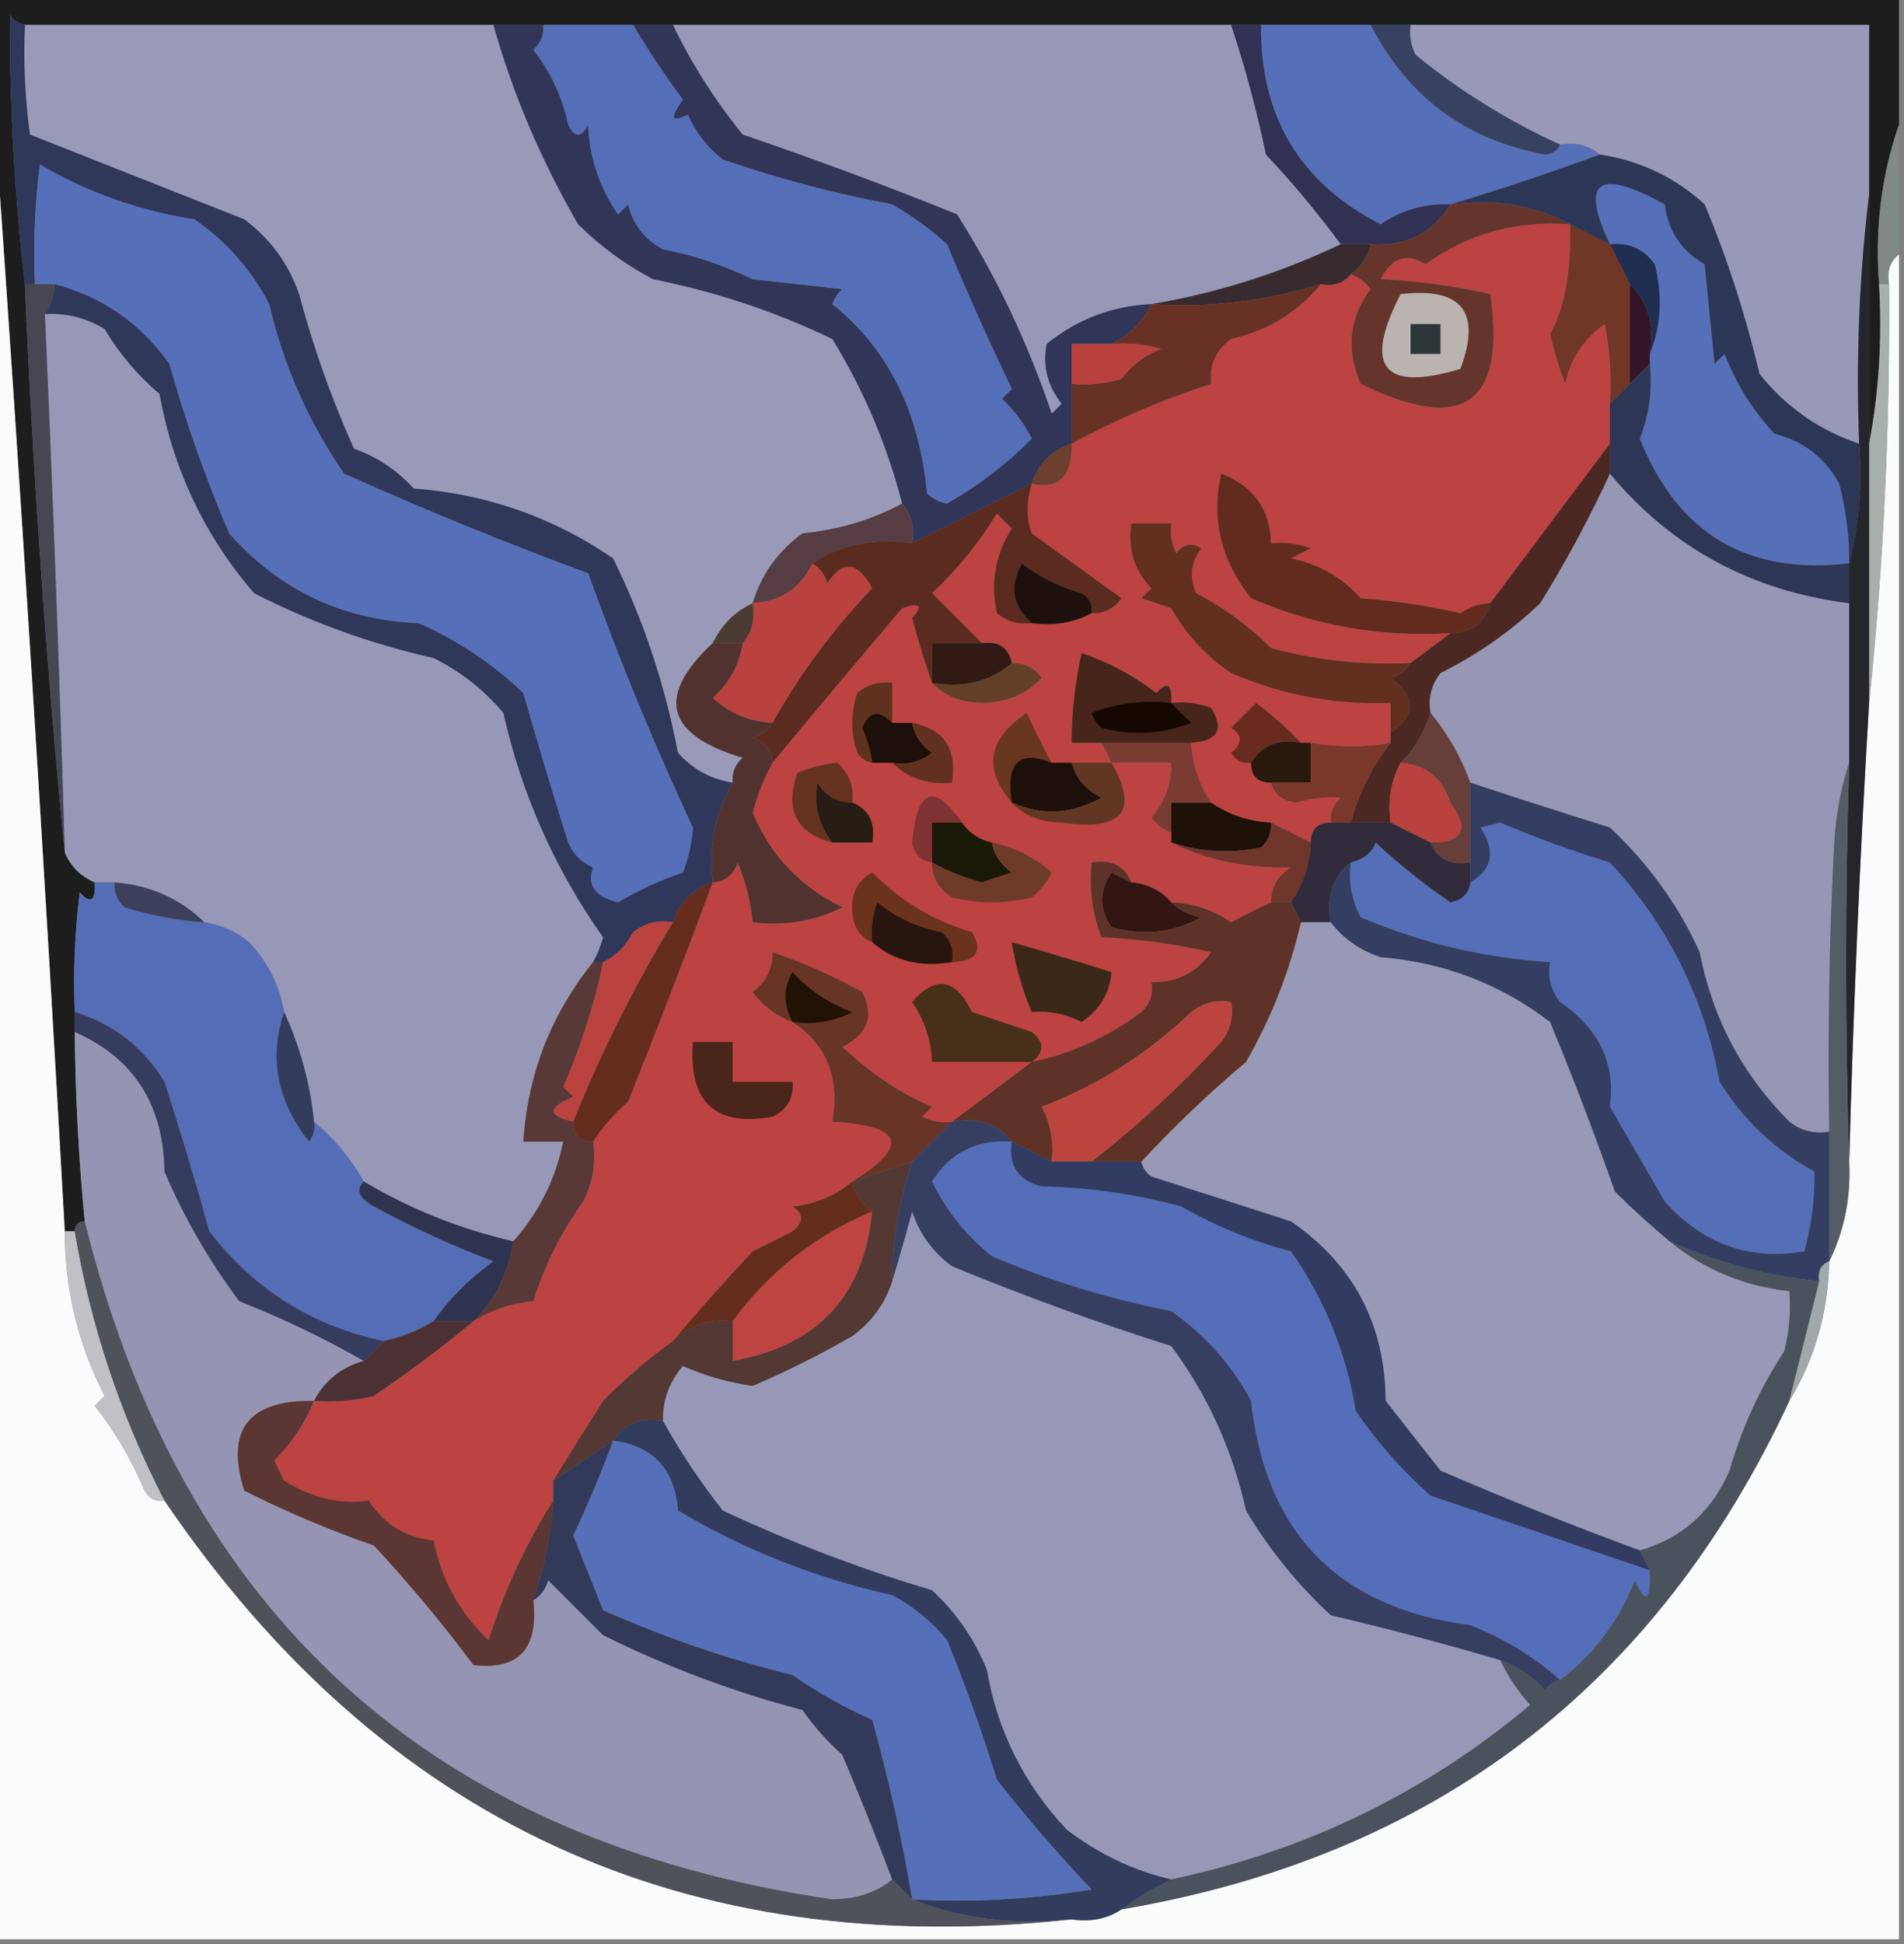 <?xml version="1.0" encoding="UTF-8"?>
<!DOCTYPE svg PUBLIC "-//W3C//DTD SVG 1.1//EN" "http://www.w3.org/Graphics/SVG/1.1/DTD/svg11.dtd">
<svg xmlns="http://www.w3.org/2000/svg" version="1.1" width="191px" height="195px" style="shape-rendering:geometricPrecision; text-rendering:geometricPrecision; image-rendering:optimizeQuality; fill-rule:evenodd; clip-rule:evenodd" xmlns:xlink="http://www.w3.org/1999/xlink">
<rect width="100%" height="100%" fill="#808080" stroke="none"/>
<g><path style="opacity:1" fill="#1d1d1d" d="M -0.5,-0.5 C 63.167,-0.5 126.833,-0.5 190.5,-0.5C 190.5,3.833 190.5,8.167 190.5,12.5C 188.74,17.553 188.073,22.886 188.5,28.5C 188.821,34.026 188.488,39.359 187.5,44.5C 187.5,36.167 187.5,27.833 187.5,19.5C 187.5,13.833 187.5,8.167 187.5,2.5C 172.167,2.5 156.833,2.5 141.5,2.5C 140.167,2.5 138.833,2.5 137.5,2.5C 133.833,2.5 130.167,2.5 126.5,2.5C 125.5,2.5 124.5,2.5 123.5,2.5C 104.833,2.5 86.167,2.5 67.5,2.5C 66.167,2.5 64.833,2.5 63.5,2.5C 60.5,2.5 57.5,2.5 54.5,2.5C 52.833,2.5 51.167,2.5 49.5,2.5C 33.833,2.5 18.167,2.5 2.5,2.5C 1.883,2.389 1.383,2.056 1,1.5C 0.96,10.524 1.46,19.524 2.5,28.5C 3.312,47.687 4.645,66.687 6.5,85.5C 7.1,86.9 8.1,87.9 9.5,88.5C 9.607,90.379 9.107,90.712 8,89.5C 7.501,93.486 7.334,97.486 7.5,101.5C 7.5,102.167 7.5,102.833 7.5,103.5C 7.557,109.851 7.89,116.185 8.5,122.5C 7.833,122.5 7.5,122.833 7.5,123.5C 7.167,123.5 6.833,123.5 6.5,123.5C 4.432,86.332 2.099,49.332 -0.5,12.5C -0.5,8.167 -0.5,3.833 -0.5,-0.5 Z"/></g>
<g><path style="opacity:1" fill="#9999b8" d="M 2.5,2.5 C 18.167,2.5 33.833,2.5 49.5,2.5C 51.46,9.433 54.293,16.099 58,22.5C 60.234,24.7 62.734,26.533 65.5,28C 71.806,29.254 77.806,31.254 83.5,34C 86.663,39.157 88.996,44.657 90.5,50.5C 87.597,52.104 84.263,53.104 80.5,53.5C 78.039,55.29 76.373,57.623 75.5,60.5C 73.736,61.326 72.402,62.659 71.5,64.5C 65.778,69.854 66.778,73.688 74.5,76C 73.748,76.671 73.414,77.504 73.5,78.5C 71.339,78.174 69.506,77.174 68,75.5C 66.706,68.674 64.539,62.174 61.5,56C 55.48,51.882 48.813,49.548 41.5,49C 39.844,47.171 37.844,45.837 35.5,45C 33.258,40.009 31.425,34.842 30,29.5C 28.939,26.438 27.106,23.938 24.5,22C 17.305,19.159 10.139,16.326 3,13.5C 2.501,9.848 2.335,6.182 2.5,2.5 Z"/></g>
<g><path style="opacity:1" fill="#9797b7" d="M 67.5,2.5 C 86.167,2.5 104.833,2.5 123.5,2.5C 124.898,6.713 126.065,11.046 127,15.5C 129.682,18.348 132.182,21.348 134.5,24.5C 128.365,27.41 122.031,29.41 115.5,30.5C 111.535,30.696 108.035,32.029 105,34.5C 104.571,36.669 105.071,38.669 106.5,40.5C 106.167,40.833 105.833,41.167 105.5,41.5C 103.109,34.388 99.942,27.721 96,21.5C 88.957,18.65 81.79,15.983 74.5,13.5C 71.719,10.066 69.386,6.399 67.5,2.5 Z"/></g>
<g><path style="opacity:1" fill="#566fb9" d="M 126.5,2.5 C 130.167,2.5 133.833,2.5 137.5,2.5C 141.212,9.715 147.045,14.048 155,15.5C 155.765,15.43 156.265,15.097 156.5,14.5C 158.099,14.232 159.432,14.566 160.5,15.5C 155.484,17.332 150.484,18.999 145.5,20.5C 142.951,20.387 140.618,21.054 138.5,22.5C 130.405,18.354 126.405,11.688 126.5,2.5 Z"/></g>
<g><path style="opacity:1" fill="#9899b9" d="M 141.5,2.5 C 156.833,2.5 172.167,2.5 187.5,2.5C 187.5,8.167 187.5,13.833 187.5,19.5C 186.507,27.65 186.174,35.983 186.5,44.5C 182.488,43.159 179.155,40.825 176.5,37.5C 175.121,31.639 173.288,25.972 171,20.5C 168.023,17.783 164.523,16.116 160.5,15.5C 159.432,14.566 158.099,14.232 156.5,14.5C 151.309,12.149 146.475,9.149 142,5.5C 141.517,4.552 141.351,3.552 141.5,2.5 Z"/></g>
<g><path style="opacity:1" fill="#374162" d="M 137.5,2.5 C 138.833,2.5 140.167,2.5 141.5,2.5C 141.351,3.552 141.517,4.552 142,5.5C 146.475,9.149 151.309,12.149 156.5,14.5C 156.265,15.097 155.765,15.43 155,15.5C 147.045,14.048 141.212,9.715 137.5,2.5 Z"/></g>
<g><path style="opacity:1" fill="#303153" d="M 123.5,2.5 C 124.5,2.5 125.5,2.5 126.5,2.5C 126.405,11.688 130.405,18.354 138.5,22.5C 140.618,21.054 142.951,20.387 145.5,20.5C 143.751,23.375 141.085,24.708 137.5,24.5C 136.5,24.5 135.5,24.5 134.5,24.5C 132.182,21.348 129.682,18.348 127,15.5C 126.065,11.046 124.898,6.713 123.5,2.5 Z"/></g>
<g><path style="opacity:1" fill="#566fb9" d="M 185.5,56.5 C 175.295,57.701 168.295,53.534 164.5,44C 165.435,41.619 165.768,39.119 165.5,36.5C 165.5,36.167 165.5,35.833 165.5,35.5C 166.638,32.697 166.805,29.697 166,26.5C 164.89,24.963 163.39,24.297 161.5,24.5C 158.472,18.126 160.306,16.792 167,20.5C 167.341,23.187 168.674,25.187 171,26.5C 171.333,29.833 171.667,33.167 172,36.5C 172.333,36.167 172.667,35.833 173,35.5C 174.166,38.503 175.833,41.17 178,43.5C 180.881,44.212 183.048,45.879 184.5,48.5C 185.204,51.301 185.538,53.968 185.5,56.5 Z"/></g>
<g><path style="opacity:1" fill="#bc4341" d="M 157.5,22.5 C 157.631,27.25 156.964,30.917 155.5,33.5C 155.899,35.197 156.399,36.863 157,38.5C 157.552,35.953 158.886,33.953 161,32.5C 161.497,35.146 161.664,37.813 161.5,40.5C 161.5,41.833 161.5,43.167 161.5,44.5C 157.5,49.833 153.5,55.167 149.5,60.5C 148.417,60.539 147.417,60.873 146.5,61.5C 143.223,60.746 139.89,60.246 136.5,60C 134.618,57.892 132.285,56.559 129.5,56C 130.167,55.667 130.833,55.333 131.5,55C 130.207,54.51 128.873,54.343 127.5,54.5C 127.423,51.082 125.757,48.749 122.5,47.5C 121.475,52.045 122.475,56.212 125.5,60C 131.873,62.759 138.54,63.925 145.5,63.5C 144.205,64.488 142.872,65.488 141.5,66.5C 136.752,66.725 132.085,66.225 127.5,65C 125.275,62.772 122.775,60.939 120,59.5C 119.28,57.888 119.446,56.388 120.5,55C 119.551,54.383 118.718,54.549 118,55.5C 117.517,54.552 117.351,53.552 117.5,52.5C 116.167,52.5 114.833,52.5 113.5,52.5C 113.104,55.044 113.771,57.211 115.5,59C 115.167,59.333 114.833,59.667 114.5,60C 115.5,60.333 116.5,60.667 117.5,61C 118.976,63.643 120.976,65.81 123.5,67.5C 128.598,69.713 133.931,70.713 139.5,70.5C 139.5,71.5 139.5,72.5 139.5,73.5C 139.5,73.833 139.5,74.167 139.5,74.5C 137.005,74.969 134.339,74.969 131.5,74.5C 131.167,74.5 130.833,74.5 130.5,74.5C 129.167,73.067 127.667,71.733 126,70.5C 125.167,71.333 124.333,72.167 123.5,73C 124.641,73.741 124.641,74.575 123.5,75.5C 123.957,76.297 124.624,76.631 125.5,76.5C 125.5,77.833 126.167,78.5 127.5,78.5C 127.791,79.649 128.624,80.316 130,80.5C 131.55,80.049 133.05,79.883 134.5,80C 133.748,80.671 133.414,81.504 133.5,82.5C 132.167,82.5 131.5,83.167 131.5,84.5C 130.167,83.833 128.833,83.167 127.5,82.5C 125.282,82.386 123.282,81.72 121.5,80.5C 120.28,78.718 119.614,76.718 119.5,74.5C 122.173,74.316 122.84,73.149 121.5,71C 120.207,70.51 118.873,70.343 117.5,70.5C 117.607,68.621 117.107,68.288 116,69.5C 113.656,67.715 111.156,66.382 108.5,65.5C 107.841,68.455 107.508,71.455 107.5,74.5C 108.5,74.5 109.5,74.5 110.5,74.5C 110.833,75.167 111.167,75.833 111.5,76.5C 113.5,76.5 115.5,76.5 117.5,76.5C 117.528,78.582 116.861,80.416 115.5,82C 116.044,82.717 116.711,83.217 117.5,83.5C 117.5,83.833 117.5,84.167 117.5,84.5C 121.044,86.268 125.044,87.102 129.5,87C 128.177,87.816 127.511,88.983 127.5,90.5C 126.2,91.108 124.867,91.775 123.5,92.5C 121.666,91.246 119.666,90.579 117.5,90.5C 116.486,89.326 115.153,88.66 113.5,88.5C 112.817,86.823 111.483,86.157 109.5,86.5C 109.232,89.119 109.565,91.619 110.5,94C 114.211,94.175 117.878,94.675 121.5,95.5C 120.012,97.577 118.012,98.577 115.5,98.5C 115.719,99.675 115.386,100.675 114.5,101.5C 111.141,104.016 107.475,105.682 103.5,106.5C 100.891,108.482 98.225,110.482 95.5,112.5C 94.448,112.649 93.448,112.483 92.5,112C 92.833,111.667 93.167,111.333 93.5,111C 90.489,109.773 87.489,107.773 84.5,105C 87.055,103.742 87.722,101.909 86.5,99.5C 83.555,97.857 80.555,96.524 77.5,95.5C 77.52,97.143 76.853,98.476 75.5,99.5C 76.588,100.934 77.922,101.934 79.5,102.5C 82.925,104.761 84.259,108.094 83.5,112.5C 90.627,112.901 91.294,114.901 85.5,118.5C 83.811,119.931 81.811,120.764 79.5,121C 80.641,121.741 80.641,122.575 79.5,123.5C 78.167,124.167 76.833,124.833 75.5,125.5C 72.674,128.527 70.007,131.527 67.5,134.5C 65.083,136.237 62.75,138.237 60.5,140.5C 58.789,143.196 57.122,145.862 55.5,148.5C 55.5,149.167 55.5,149.833 55.5,150.5C 52.806,154.758 50.639,159.424 49,164.5C 46.097,161.731 44.263,158.398 43.5,154.5C 40.713,154.22 38.547,152.887 37,150.5C 34.154,150.918 31.32,150.252 28.5,148.5C 28.167,147.833 27.833,147.167 27.5,146.5C 29.244,144.759 30.577,142.759 31.5,140.5C 33.527,140.662 35.527,140.495 37.5,140C 41.059,137.581 44.393,135.081 47.5,132.5C 49.315,131.37 51.315,130.704 53.5,130.5C 54.607,126.952 56.274,123.619 58.5,120.5C 59.466,118.604 59.799,116.604 59.5,114.5C 60.429,113.064 61.595,111.731 63,110.5C 65.951,103.137 68.784,95.803 71.5,88.5C 72.75,88.423 73.583,87.756 74,86.5C 74.813,88.436 75.313,90.436 75.5,92.5C 78.722,92.892 81.722,92.392 84.5,91C 80.285,88.953 77.285,85.786 75.5,81.5C 75.987,79.696 76.653,78.029 77.5,76.5C 81.764,71.344 86.097,66.178 90.5,61C 92.313,60.386 92.647,60.719 91.5,62C 92.117,64.277 92.784,66.444 93.5,68.5C 94.694,69.777 96.36,70.444 98.5,70.5C 100.941,70.464 102.941,69.631 104.5,68C 103.756,66.961 102.756,66.461 101.5,66.5C 101.179,64.952 100.179,64.285 98.5,64.5C 96.881,62.881 95.215,61.215 93.5,59.5C 96.03,57.12 98.197,54.454 100,51.5C 100.5,52 101,52.5 101.5,53C 99.84,55.633 99.34,58.467 100,61.5C 101.011,62.337 102.178,62.67 103.5,62.5C 105.735,62.795 107.735,62.461 109.5,61.5C 110.756,61.539 111.756,61.039 112.5,60C 109.5,57.833 106.5,55.667 103.5,53.5C 102.948,51.997 102.948,50.331 103.5,48.5C 106.217,49.129 107.55,47.796 107.5,44.5C 111.941,42.082 116.607,40.082 121.5,38.5C 121.297,36.61 121.963,35.11 123.5,34C 127.195,33.159 130.195,31.326 132.5,28.5C 133.791,28.737 134.791,28.404 135.5,27.5C 136.289,27.783 136.956,28.283 137.5,29C 135.327,31.892 134.994,35.059 136.5,38.5C 146.758,43.55 151.092,40.55 149.5,29.5C 145.878,28.675 142.211,28.175 138.5,28C 139.629,25.832 141.129,25.332 143,26.5C 147.271,23.436 152.104,22.102 157.5,22.5 Z"/></g>
<g><path style="opacity:1" fill="#fafbfb" d="M -0.5,12.5 C 2.099,49.332 4.432,86.332 6.5,123.5C 6.503,129.338 7.836,134.838 10.5,140C 10.167,140.333 9.833,140.667 9.5,141C 11.545,143.586 13.211,146.42 14.5,149.5C 14.957,150.298 15.624,150.631 16.5,150.5C 38.379,182.691 68.713,196.691 107.5,192.5C 109.415,192.784 111.081,192.451 112.5,191.5C 143.809,186.18 166.142,169.18 179.5,140.5C 182.056,136.288 183.39,131.622 183.5,126.5C 185.011,123.456 185.678,120.122 185.5,116.5C 185.915,101.138 186.581,85.805 187.5,70.5C 188.942,56.692 189.608,42.692 189.5,28.5C 189.263,27.209 189.596,26.209 190.5,25.5C 190.5,81.833 190.5,138.167 190.5,194.5C 126.833,194.5 63.167,194.5 -0.5,194.5C -0.5,133.833 -0.5,73.167 -0.5,12.5 Z"/></g>
<g><path style="opacity:1" fill="#808888" d="M 190.5,12.5 C 190.5,16.833 190.5,21.167 190.5,25.5C 189.596,26.209 189.263,27.209 189.5,28.5C 189.167,28.5 188.833,28.5 188.5,28.5C 188.073,22.886 188.74,17.553 190.5,12.5 Z"/></g>
<g><path style="opacity:1" fill="#382b30" d="M 134.5,24.5 C 135.5,24.5 136.5,24.5 137.5,24.5C 137.218,25.778 136.551,26.778 135.5,27.5C 134.791,28.404 133.791,28.737 132.5,28.5C 127.002,30.21 121.335,30.876 115.5,30.5C 122.031,29.41 128.365,27.41 134.5,24.5 Z"/></g>
<g><path style="opacity:1" fill="#65352b" d="M 145.5,20.5 C 149.971,19.911 153.971,20.577 157.5,22.5C 152.104,22.102 147.271,23.436 143,26.5C 141.129,25.332 139.629,25.832 138.5,28C 142.211,28.175 145.878,28.675 149.5,29.5C 151.092,40.55 146.758,43.55 136.5,38.5C 134.994,35.059 135.327,31.892 137.5,29C 136.956,28.283 136.289,27.783 135.5,27.5C 136.551,26.778 137.218,25.778 137.5,24.5C 141.085,24.708 143.751,23.375 145.5,20.5 Z"/></g>
<g><path style="opacity:1" fill="#9797b7" d="M 4.5,31.5 C 6.655,31.372 8.655,31.872 10.5,33C 11.958,35.46 13.791,37.627 16,39.5C 17.385,47.109 20.552,53.776 25.5,59.5C 31.193,62.401 37.193,64.567 43.5,66C 46.236,67.362 48.569,69.196 50.5,71.5C 52.334,79.668 55.667,87.168 60.5,94C 60.257,94.902 59.923,95.735 59.5,96.5C 55.272,101.74 52.939,107.74 52.5,114.5C 53.833,114.5 55.167,114.5 56.5,114.5C 55.733,118.272 54.066,121.605 51.5,124.5C 46.142,123.272 41.142,121.272 36.5,118.5C 35.18,116.183 33.514,114.183 31.5,112.5C 31.106,108.653 30.106,104.986 28.5,101.5C 28.046,98.86 26.879,96.527 25,94.5C 23.67,93.418 22.17,92.751 20.5,92.5C 18.066,90.126 15.066,88.792 11.5,88.5C 10.833,88.5 10.167,88.5 9.5,88.5C 8.1,87.9 7.1,86.9 6.5,85.5C 5.966,67.494 5.3,49.494 4.5,31.5 Z"/></g>
<g><path style="opacity:1" fill="#313557" d="M 49.5,2.5 C 51.167,2.5 52.833,2.5 54.5,2.5C 54.586,3.496 54.252,4.329 53.5,5C 55.235,7.192 56.402,9.692 57,12.5C 57.667,13.833 58.333,13.833 59,12.5C 59.139,15.825 60.139,18.825 62,21.5C 62.333,21.167 62.667,20.833 63,20.5C 63.513,22.521 64.68,24.021 66.5,25C 69.637,25.601 72.637,26.601 75.5,28C 78.5,28.333 81.5,28.667 84.5,29C 84.043,29.414 83.709,29.914 83.5,30.5C 89.069,34.961 92.235,41.294 93,49.5C 93.561,50.022 94.228,50.355 95,50.5C 98.107,48.731 100.94,46.564 103.5,44C 102.743,42.488 101.743,41.154 100.5,40C 100.833,39.667 101.167,39.333 101.5,39C 99.205,34.241 97.038,29.408 95,24.5C 93.307,22.973 91.473,21.64 89.5,20.5C 83.658,19.404 77.992,17.904 72.5,16C 70.951,14.786 69.784,13.286 69,11.5C 67.334,12.34 67.167,11.84 68.5,10C 66.699,7.557 65.032,5.057 63.5,2.5C 64.833,2.5 66.167,2.5 67.5,2.5C 69.386,6.399 71.719,10.066 74.5,13.5C 81.79,15.983 88.957,18.65 96,21.5C 99.942,27.721 103.109,34.388 105.5,41.5C 105.833,41.167 106.167,40.833 106.5,40.5C 105.071,38.669 104.571,36.669 105,34.5C 108.035,32.029 111.535,30.696 115.5,30.5C 114.63,32.274 113.297,33.607 111.5,34.5C 110.167,34.5 108.833,34.5 107.5,34.5C 107.5,35.833 107.5,37.167 107.5,38.5C 107.5,40.5 107.5,42.5 107.5,44.5C 105.5,45.167 104.167,46.5 103.5,48.5C 99.462,50.512 95.462,52.512 91.5,54.5C 91.768,52.901 91.434,51.568 90.5,50.5C 88.996,44.657 86.663,39.157 83.5,34C 77.806,31.254 71.806,29.254 65.5,28C 62.734,26.533 60.234,24.7 58,22.5C 54.293,16.099 51.46,9.433 49.5,2.5 Z"/></g>
<g><path style="opacity:1" fill="#556eb8" d="M 54.5,2.5 C 57.5,2.5 60.5,2.5 63.5,2.5C 65.032,5.057 66.699,7.557 68.5,10C 67.167,11.84 67.334,12.34 69,11.5C 69.784,13.286 70.951,14.786 72.5,16C 77.992,17.904 83.658,19.404 89.5,20.5C 91.473,21.64 93.307,22.973 95,24.5C 97.038,29.408 99.205,34.241 101.5,39C 101.167,39.333 100.833,39.667 100.5,40C 101.743,41.154 102.743,42.488 103.5,44C 100.94,46.564 98.107,48.731 95,50.5C 94.228,50.355 93.561,50.022 93,49.5C 92.235,41.294 89.069,34.961 83.5,30.5C 83.709,29.914 84.043,29.414 84.5,29C 81.5,28.667 78.5,28.333 75.5,28C 72.637,26.601 69.637,25.601 66.5,25C 64.68,24.021 63.513,22.521 63,20.5C 62.667,20.833 62.333,21.167 62,21.5C 60.139,18.825 59.139,15.825 59,12.5C 58.333,13.833 57.667,13.833 57,12.5C 56.402,9.692 55.235,7.192 53.5,5C 54.252,4.329 54.586,3.496 54.5,2.5 Z"/></g>
<g><path style="opacity:1" fill="#321527" d="M 163.5,28.5 C 165.344,30.279 166.01,32.612 165.5,35.5C 165.5,35.833 165.5,36.167 165.5,36.5C 164.833,37.167 164.167,37.833 163.5,38.5C 163.5,35.167 163.5,31.833 163.5,28.5 Z"/></g>
<g><path style="opacity:1" fill="#202e51" d="M 161.5,24.5 C 163.39,24.297 164.89,24.963 166,26.5C 166.805,29.697 166.638,32.697 165.5,35.5C 166.01,32.612 165.344,30.279 163.5,28.5C 162.833,27.167 162.167,25.833 161.5,24.5 Z"/></g>
<g><path style="opacity:1" fill="#bab3b0" d="M 140.5,29.5 C 146.638,28.78 148.638,31.28 146.5,37C 138.734,39.322 136.734,36.822 140.5,29.5 Z"/></g>
<g><path style="opacity:1" fill="#b8413d" d="M 111.5,34.5 C 113.199,34.34 114.866,34.507 116.5,35C 114.884,35.615 113.551,36.615 112.5,38C 110.866,38.493 109.199,38.66 107.5,38.5C 107.5,37.167 107.5,35.833 107.5,34.5C 108.833,34.5 110.167,34.5 111.5,34.5 Z"/></g>
<g><path style="opacity:1" fill="#2c3638" d="M 141.5,32.5 C 142.5,32.5 143.5,32.5 144.5,32.5C 144.5,33.5 144.5,34.5 144.5,35.5C 143.5,35.5 142.5,35.5 141.5,35.5C 141.5,34.5 141.5,33.5 141.5,32.5 Z"/></g>
<g><path style="opacity:1" fill="#703626" d="M 157.5,22.5 C 158.833,23.167 160.167,23.833 161.5,24.5C 162.167,25.833 162.833,27.167 163.5,28.5C 163.5,31.833 163.5,35.167 163.5,38.5C 162.833,39.167 162.167,39.833 161.5,40.5C 161.664,37.813 161.497,35.146 161,32.5C 158.886,33.953 157.552,35.953 157,38.5C 156.399,36.863 155.899,35.197 155.5,33.5C 156.964,30.917 157.631,27.25 157.5,22.5 Z"/></g>
<g><path style="opacity:1" fill="#683126" d="M 132.5,28.5 C 130.195,31.326 127.195,33.159 123.5,34C 121.963,35.11 121.297,36.61 121.5,38.5C 116.607,40.082 111.941,42.082 107.5,44.5C 107.5,42.5 107.5,40.5 107.5,38.5C 109.199,38.66 110.866,38.493 112.5,38C 113.551,36.615 114.884,35.615 116.5,35C 114.866,34.507 113.199,34.34 111.5,34.5C 113.297,33.607 114.63,32.274 115.5,30.5C 121.335,30.876 127.002,30.21 132.5,28.5 Z"/></g>
<g><path style="opacity:1" fill="#2c3757" d="M 160.5,15.5 C 164.523,16.116 168.023,17.783 171,20.5C 173.288,25.972 175.121,31.639 176.5,37.5C 179.155,40.825 182.488,43.159 186.5,44.5C 186.817,48.702 186.483,52.702 185.5,56.5C 185.538,53.968 185.204,51.301 184.5,48.5C 183.048,45.879 180.881,44.212 178,43.5C 175.833,41.17 174.166,38.503 173,35.5C 172.667,35.833 172.333,36.167 172,36.5C 171.667,33.167 171.333,29.833 171,26.5C 168.674,25.187 167.341,23.187 167,20.5C 160.306,16.792 158.472,18.126 161.5,24.5C 160.167,23.833 158.833,23.167 157.5,22.5C 153.971,20.577 149.971,19.911 145.5,20.5C 150.484,18.999 155.484,17.332 160.5,15.5 Z"/></g>
<g><path style="opacity:1" fill="#6d3f2e" d="M 107.5,44.5 C 107.55,47.796 106.217,49.129 103.5,48.5C 104.167,46.5 105.5,45.167 107.5,44.5 Z"/></g>
<g><path style="opacity:1" fill="#9696b5" d="M 161.5,47.5 C 167.689,54.932 175.689,59.265 185.5,60.5C 185.5,65.833 185.5,71.167 185.5,76.5C 184.683,78.969 184.183,81.635 184,84.5C 183.5,94.161 183.334,103.828 183.5,113.5C 182.022,113.762 180.689,113.429 179.5,112.5C 174.771,107.765 171.771,102.099 170.5,95.5C 168.396,90.834 165.396,86.668 161.5,83C 156.713,81.506 152.047,80.006 147.5,78.5C 146.528,75.868 145.195,73.535 143.5,71.5C 143.238,70.022 143.571,68.689 144.5,67.5C 148.221,65.647 151.554,63.313 154.5,60.5C 157.083,56.336 159.416,52.002 161.5,47.5 Z"/></g>
<g><path style="opacity:1" fill="#632b1e" d="M 149.5,60.5 C 148.965,62.446 147.632,63.446 145.5,63.5C 138.54,63.925 131.873,62.759 125.5,60C 122.475,56.212 121.475,52.045 122.5,47.5C 125.757,48.749 127.423,51.082 127.5,54.5C 128.873,54.343 130.207,54.51 131.5,55C 130.833,55.333 130.167,55.667 129.5,56C 132.285,56.559 134.618,57.892 136.5,60C 139.89,60.246 143.223,60.746 146.5,61.5C 147.417,60.873 148.417,60.539 149.5,60.5 Z"/></g>
<g><path style="opacity:1" fill="#563c43" d="M 90.5,50.5 C 91.434,51.568 91.768,52.901 91.5,54.5C 87.671,53.931 84.337,54.598 81.5,56.5C 80.337,58.982 78.337,60.316 75.5,60.5C 76.373,57.623 78.039,55.29 80.5,53.5C 84.263,53.104 87.597,52.104 90.5,50.5 Z"/></g>
<g><path style="opacity:1" fill="#b9423e" d="M 81.5,56.5 C 82.222,56.917 82.722,57.584 83,58.5C 84.51,56.125 86.01,56.291 87.5,59C 83.517,63.182 80.184,67.682 77.5,72.5C 75.217,72.392 73.217,71.559 71.5,70C 73.16,68.512 74.16,66.679 74.5,64.5C 75.434,63.432 75.768,62.099 75.5,60.5C 78.337,60.316 80.337,58.982 81.5,56.5 Z"/></g>
<g><path style="opacity:1" fill="#2e3655" d="M 165.5,36.5 C 165.768,39.119 165.435,41.619 164.5,44C 168.295,53.534 175.295,57.701 185.5,56.5C 185.5,57.833 185.5,59.167 185.5,60.5C 175.689,59.265 167.689,54.932 161.5,47.5C 161.5,46.5 161.5,45.5 161.5,44.5C 161.5,43.167 161.5,41.833 161.5,40.5C 162.167,39.833 162.833,39.167 163.5,38.5C 164.167,37.833 164.833,37.167 165.5,36.5 Z"/></g>
<g><path style="opacity:1" fill="#5a2b1e" d="M 103.5,48.5 C 102.948,50.331 102.948,51.997 103.5,53.5C 106.5,55.667 109.5,57.833 112.5,60C 111.756,61.039 110.756,61.539 109.5,61.5C 109.631,60.624 109.298,59.957 108.5,59.5C 106.289,58.877 104.289,57.877 102.5,56.5C 101.229,58.806 101.562,60.806 103.5,62.5C 102.178,62.67 101.011,62.337 100,61.5C 99.34,58.467 99.84,55.633 101.5,53C 101,52.5 100.5,52 100,51.5C 98.197,54.454 96.03,57.12 93.5,59.5C 95.215,61.215 96.881,62.881 98.5,64.5C 96.833,64.5 95.167,64.5 93.5,64.5C 93.5,65.833 93.5,67.167 93.5,68.5C 92.784,66.444 92.117,64.277 91.5,62C 92.647,60.719 92.313,60.386 90.5,61C 86.097,66.178 81.764,71.344 77.5,76.5C 77.423,75.25 76.756,74.417 75.5,74C 76.416,73.722 77.082,73.222 77.5,72.5C 80.184,67.682 83.517,63.182 87.5,59C 86.01,56.291 84.51,56.125 83,58.5C 82.722,57.584 82.222,56.917 81.5,56.5C 84.337,54.598 87.671,53.931 91.5,54.5C 95.462,52.512 99.462,50.512 103.5,48.5 Z"/></g>
<g><path style="opacity:1" fill="#1e110d" d="M 109.5,61.5 C 107.735,62.461 105.735,62.795 103.5,62.5C 101.562,60.806 101.229,58.806 102.5,56.5C 104.289,57.877 106.289,58.877 108.5,59.5C 109.298,59.957 109.631,60.624 109.5,61.5 Z"/></g>
<g><path style="opacity:1" fill="#4a3c33" d="M 75.5,60.5 C 75.768,62.099 75.434,63.432 74.5,64.5C 73.5,64.5 72.5,64.5 71.5,64.5C 72.402,62.659 73.736,61.326 75.5,60.5 Z"/></g>
<g><path style="opacity:1" fill="#a7b0ab" d="M 188.5,28.5 C 188.833,28.5 189.167,28.5 189.5,28.5C 189.608,42.692 188.942,56.692 187.5,70.5C 187.5,61.833 187.5,53.167 187.5,44.5C 188.488,39.359 188.821,34.026 188.5,28.5 Z"/></g>
<g><path style="opacity:1" fill="#632f1e" d="M 141.5,66.5 C 141.082,67.222 140.416,67.722 139.5,68C 142.066,69.879 142.066,71.712 139.5,73.5C 139.5,72.5 139.5,71.5 139.5,70.5C 133.931,70.713 128.598,69.713 123.5,67.5C 120.976,65.81 118.976,63.643 117.5,61C 116.5,60.667 115.5,60.333 114.5,60C 114.833,59.667 115.167,59.333 115.5,59C 113.771,57.211 113.104,55.044 113.5,52.5C 114.833,52.5 116.167,52.5 117.5,52.5C 117.351,53.552 117.517,54.552 118,55.5C 118.718,54.549 119.551,54.383 120.5,55C 119.446,56.388 119.28,57.888 120,59.5C 122.775,60.939 125.275,62.772 127.5,65C 132.085,66.225 136.752,66.725 141.5,66.5 Z"/></g>
<g><path style="opacity:1" fill="#311a14" d="M 98.5,64.5 C 100.179,64.285 101.179,64.952 101.5,66.5C 99.365,68.369 96.698,69.036 93.5,68.5C 93.5,67.167 93.5,65.833 93.5,64.5C 95.167,64.5 96.833,64.5 98.5,64.5 Z"/></g>
<g><path style="opacity:1" fill="#4b2822" d="M 161.5,44.5 C 161.5,45.5 161.5,46.5 161.5,47.5C 159.416,52.002 157.083,56.336 154.5,60.5C 151.554,63.313 148.221,65.647 144.5,67.5C 143.571,68.689 143.238,70.022 143.5,71.5C 142.925,73.411 141.925,75.078 140.5,76.5C 139.539,78.265 139.205,80.265 139.5,82.5C 138.167,82.5 136.833,82.5 135.5,82.5C 136.287,79.592 137.62,76.926 139.5,74.5C 139.5,74.167 139.5,73.833 139.5,73.5C 142.066,71.712 142.066,69.879 139.5,68C 140.416,67.722 141.082,67.222 141.5,66.5C 142.872,65.488 144.205,64.488 145.5,63.5C 147.632,63.446 148.965,62.446 149.5,60.5C 153.5,55.167 157.5,49.833 161.5,44.5 Z"/></g>
<g><path style="opacity:1" fill="#643f27" d="M 101.5,66.5 C 102.756,66.461 103.756,66.961 104.5,68C 102.941,69.631 100.941,70.464 98.5,70.5C 96.36,70.444 94.694,69.777 93.5,68.5C 96.698,69.036 99.365,68.369 101.5,66.5 Z"/></g>
<g><path style="opacity:1" fill="#5e321c" d="M 89.5,72.5 C 88.177,71.15 87.177,71.317 86.5,73C 86.989,74.138 87.323,75.305 87.5,76.5C 86.883,76.389 86.383,76.056 86,75.5C 85.333,73.5 85.333,71.5 86,69.5C 87.011,68.663 88.178,68.33 89.5,68.5C 89.5,69.833 89.5,71.167 89.5,72.5 Z"/></g>
<g><path style="opacity:1" fill="#52322f" d="M 71.5,64.5 C 72.5,64.5 73.5,64.5 74.5,64.5C 74.16,66.679 73.16,68.512 71.5,70C 73.217,71.559 75.217,72.392 77.5,72.5C 77.082,73.222 76.416,73.722 75.5,74C 76.756,74.417 77.423,75.25 77.5,76.5C 76.653,78.029 75.987,79.696 75.5,81.5C 77.285,85.786 80.285,88.953 84.5,91C 81.722,92.392 78.722,92.892 75.5,92.5C 75.313,90.436 74.813,88.436 74,86.5C 73.583,87.756 72.75,88.423 71.5,88.5C 71.06,84.822 71.727,81.488 73.5,78.5C 73.414,77.504 73.748,76.671 74.5,76C 66.778,73.688 65.778,69.854 71.5,64.5 Z"/></g>
<g><path style="opacity:1" fill="#1d0f09" d="M 89.5,72.5 C 90.167,72.5 90.833,72.5 91.5,72.5C 91.721,73.735 92.388,74.735 93.5,75.5C 92.311,76.429 90.978,76.762 89.5,76.5C 88.833,76.5 88.167,76.5 87.5,76.5C 87.323,75.305 86.989,74.138 86.5,73C 87.177,71.317 88.177,71.15 89.5,72.5 Z"/></g>
<g><path style="opacity:1" fill="#47251a" d="M 117.5,70.5 C 118.873,70.343 120.207,70.51 121.5,71C 122.84,73.149 122.173,74.316 119.5,74.5C 116.5,74.5 113.5,74.5 110.5,74.5C 109.5,74.5 108.5,74.5 107.5,74.5C 107.508,71.455 107.841,68.455 108.5,65.5C 111.156,66.382 113.656,67.715 116,69.5C 117.107,68.288 117.607,68.621 117.5,70.5 Z"/></g>
<g><path style="opacity:1" fill="#150801" d="M 117.5,70.5 C 118.091,71.151 118.757,71.818 119.5,72.5C 116.554,73.655 113.554,73.821 110.5,73C 110.043,72.586 109.709,72.086 109.5,71.5C 112.086,70.52 114.753,70.187 117.5,70.5 Z"/></g>
<g><path style="opacity:1" fill="#692b20" d="M 130.5,74.5 C 128.219,74.077 126.552,74.744 125.5,76.5C 124.624,76.631 123.957,76.297 123.5,75.5C 124.641,74.575 124.641,73.741 123.5,73C 124.333,72.167 125.167,71.333 126,70.5C 127.667,71.733 129.167,73.067 130.5,74.5 Z"/></g>
<g><path style="opacity:1" fill="#474754" d="M 2.5,28.5 C 2.833,28.5 3.167,28.5 3.5,28.5C 4.167,28.5 4.833,28.5 5.5,28.5C 5.443,29.609 5.11,30.609 4.5,31.5C 5.3,49.494 5.966,67.494 6.5,85.5C 4.645,66.687 3.312,47.687 2.5,28.5 Z"/></g>
<g><path style="opacity:1" fill="#29190d" d="M 130.5,74.5 C 130.833,74.5 131.167,74.5 131.5,74.5C 131.5,75.833 131.5,77.167 131.5,78.5C 130.167,78.5 128.833,78.5 127.5,78.5C 126.167,78.5 125.5,77.833 125.5,76.5C 126.552,74.744 128.219,74.077 130.5,74.5 Z"/></g>
<g><path style="opacity:1" fill="#663f3b" d="M 143.5,71.5 C 145.195,73.535 146.528,75.868 147.5,78.5C 147.5,81.167 147.5,83.833 147.5,86.5C 145.517,86.843 144.183,86.177 143.5,84.5C 146.773,84.529 147.44,83.196 145.5,80.5C 144.693,78.02 143.026,76.687 140.5,76.5C 141.925,75.078 142.925,73.411 143.5,71.5 Z"/></g>
<g><path style="opacity:1" fill="#7a3c32" d="M 110.5,74.5 C 113.5,74.5 116.5,74.5 119.5,74.5C 119.614,76.718 120.28,78.718 121.5,80.5C 120.167,80.5 118.833,80.5 117.5,80.5C 117.5,81.5 117.5,82.5 117.5,83.5C 116.711,83.217 116.044,82.717 115.5,82C 116.861,80.416 117.528,78.582 117.5,76.5C 115.5,76.5 113.5,76.5 111.5,76.5C 111.167,75.833 110.833,75.167 110.5,74.5 Z"/></g>
<g><path style="opacity:1" fill="#b9413e" d="M 140.5,76.5 C 143.026,76.687 144.693,78.02 145.5,80.5C 147.44,83.196 146.773,84.529 143.5,84.5C 142.167,83.833 140.833,83.167 139.5,82.5C 139.205,80.265 139.539,78.265 140.5,76.5 Z"/></g>
<g><path style="opacity:1" fill="#603120" d="M 91.5,72.5 C 94.697,73.112 96.031,75.112 95.5,78.5C 93.102,78.741 91.102,78.074 89.5,76.5C 90.978,76.762 92.311,76.429 93.5,75.5C 92.388,74.735 91.721,73.735 91.5,72.5 Z"/></g>
<g><path style="opacity:1" fill="#68371e" d="M 105.5,76.5 C 102.205,75.175 100.872,76.509 101.5,80.5C 98.592,77.095 99.092,74.095 103,71.5C 103.785,73.249 104.618,74.916 105.5,76.5 Z"/></g>
<g><path style="opacity:1" fill="#663320" d="M 85.5,80.5 C 83.983,80.489 82.816,79.823 82,78.5C 81.607,80.716 82.107,82.716 83.5,84.5C 79.854,83.538 78.687,81.205 80,77.5C 81.398,76.949 82.732,76.616 84,76.5C 85.188,77.563 85.688,78.897 85.5,80.5 Z"/></g>
<g><path style="opacity:1" fill="#7a382b" d="M 131.5,74.5 C 134.339,74.969 137.005,74.969 139.5,74.5C 137.62,76.926 136.287,79.592 135.5,82.5C 134.833,82.5 134.167,82.5 133.5,82.5C 133.414,81.504 133.748,80.671 134.5,80C 133.05,79.883 131.55,80.049 130,80.5C 128.624,80.316 127.791,79.649 127.5,78.5C 128.833,78.5 130.167,78.5 131.5,78.5C 131.5,77.167 131.5,75.833 131.5,74.5 Z"/></g>
<g><path style="opacity:1" fill="#1d100a" d="M 105.5,76.5 C 106.167,76.5 106.833,76.5 107.5,76.5C 107.937,78.074 108.937,79.241 110.5,80C 107.544,81.663 104.544,81.829 101.5,80.5C 100.872,76.509 102.205,75.175 105.5,76.5 Z"/></g>
<g><path style="opacity:1" fill="#613723" d="M 107.5,76.5 C 108.833,76.5 110.167,76.5 111.5,76.5C 114.29,81.374 112.624,83.374 106.5,82.5C 104.36,82.444 102.694,81.777 101.5,80.5C 104.544,81.829 107.544,81.663 110.5,80C 108.937,79.241 107.937,78.074 107.5,76.5 Z"/></g>
<g><path style="opacity:1" fill="#2f375a" d="M 2.5,2.5 C 2.335,6.182 2.501,9.848 3,13.5C 10.139,16.326 17.305,19.159 24.5,22C 27.106,23.938 28.939,26.438 30,29.5C 31.425,34.842 33.258,40.009 35.5,45C 37.844,45.837 39.844,47.171 41.5,49C 48.813,49.548 55.48,51.882 61.5,56C 64.539,62.174 66.706,68.674 68,75.5C 69.506,77.174 71.339,78.174 73.5,78.5C 71.727,81.488 71.06,84.822 71.5,88.5C 69.5,89.167 68.167,90.5 67.5,92.5C 66.022,92.238 64.689,92.571 63.5,93.5C 62.812,94.855 61.812,95.855 60.5,96.5C 60.167,96.5 59.833,96.5 59.5,96.5C 59.923,95.735 60.257,94.902 60.5,94C 55.667,87.168 52.334,79.668 50.5,71.5C 48.569,69.196 46.236,67.362 43.5,66C 37.193,64.567 31.193,62.401 25.5,59.5C 20.552,53.776 17.385,47.109 16,39.5C 13.791,37.627 11.958,35.46 10.5,33C 8.655,31.872 6.655,31.372 4.5,31.5C 5.11,30.609 5.443,29.609 5.5,28.5C 10.257,29.744 14.09,32.41 17,36.5C 18.626,42.297 20.626,47.963 23,53.5C 28.024,59.178 34.358,62.178 42,62.5C 45.916,64.222 49.416,66.555 52.5,69.5C 53.936,74.511 55.436,79.511 57,84.5C 57.5,85.667 58.333,86.5 59.5,87C 58.869,88.768 59.702,89.935 62,90.5C 64.034,89.278 66.201,88.278 68.5,87.5C 69.063,86.061 69.397,84.561 69.5,83C 65.627,74.699 62.127,66.199 59,57.5C 50.791,54.48 42.624,51.147 34.5,47.5C 30.934,42.301 28.434,36.635 27,30.5C 25.193,27.028 22.693,24.195 19.5,22C 13.967,21.148 8.801,19.315 4,16.5C 3.501,20.486 3.334,24.486 3.5,28.5C 3.167,28.5 2.833,28.5 2.5,28.5C 1.46,19.524 0.96,10.524 1,1.5C 1.383,2.056 1.883,2.389 2.5,2.5 Z"/></g>
<g><path style="opacity:1" fill="#566fb9" d="M 5.5,28.5 C 4.833,28.5 4.167,28.5 3.5,28.5C 3.334,24.486 3.501,20.486 4,16.5C 8.801,19.315 13.967,21.148 19.5,22C 22.693,24.195 25.193,27.028 27,30.5C 28.434,36.635 30.934,42.301 34.5,47.5C 42.624,51.147 50.791,54.48 59,57.5C 62.127,66.199 65.627,74.699 69.5,83C 69.397,84.561 69.063,86.061 68.5,87.5C 66.201,88.278 64.034,89.278 62,90.5C 59.702,89.935 58.869,88.768 59.5,87C 58.333,86.5 57.5,85.667 57,84.5C 55.436,79.511 53.936,74.511 52.5,69.5C 49.416,66.555 45.916,64.222 42,62.5C 34.358,62.178 28.024,59.178 23,53.5C 20.626,47.963 18.626,42.297 17,36.5C 14.09,32.41 10.257,29.744 5.5,28.5 Z"/></g>
<g><path style="opacity:1" fill="#1e1107" d="M 121.5,80.5 C 123.282,81.72 125.282,82.386 127.5,82.5C 127.586,83.496 127.252,84.329 126.5,85C 123.445,85.634 120.445,85.468 117.5,84.5C 117.5,84.167 117.5,83.833 117.5,83.5C 117.5,82.5 117.5,81.5 117.5,80.5C 118.833,80.5 120.167,80.5 121.5,80.5 Z"/></g>
<g><path style="opacity:1" fill="#556eb8" d="M 135.5,86.5 C 136.812,86.176 137.645,85.509 138,84.5C 140.36,86.696 142.86,88.696 145.5,90.5C 146.713,90.253 147.38,89.586 147.5,88.5C 149.745,87.172 150.078,85.339 148.5,83C 149.167,82.833 149.833,82.667 150.5,82.5C 154.075,84.026 157.742,85.359 161.5,86.5C 167.281,92.728 170.947,100.061 172.5,108.5C 174.867,112.305 178.033,115.305 182,117.5C 182.073,120.158 181.74,122.824 181,125.5C 175.508,126.445 170.841,124.779 167,120.5C 165.164,117.332 163.331,114.165 161.5,111C 162.08,106.662 160.414,103.162 156.5,100.5C 155.571,99.311 155.238,97.978 155.5,96.5C 148.904,96.081 142.571,94.581 136.5,92C 135.594,90.3 135.261,88.467 135.5,86.5 Z"/></g>
<g><path style="opacity:1" fill="#271d15" d="M 85.5,80.5 C 87.177,81.183 87.843,82.517 87.5,84.5C 86.167,84.5 84.833,84.5 83.5,84.5C 82.107,82.716 81.607,80.716 82,78.5C 82.816,79.823 83.983,80.489 85.5,80.5 Z"/></g>
<g><path style="opacity:1" fill="#7f3232" d="M 96.5,82.5 C 95.5,82.5 94.5,82.5 93.5,82.5C 93.5,83.833 93.5,85.167 93.5,86.5C 92.414,86.38 91.747,85.713 91.5,84.5C 91.996,79.1 93.662,78.433 96.5,82.5 Z"/></g>
<g><path style="opacity:1" fill="#70352b" d="M 127.5,82.5 C 128.833,83.167 130.167,83.833 131.5,84.5C 131.386,86.718 130.72,88.718 129.5,90.5C 128.833,90.5 128.167,90.5 127.5,90.5C 127.511,88.983 128.177,87.816 129.5,87C 125.044,87.102 121.044,86.268 117.5,84.5C 120.445,85.468 123.445,85.634 126.5,85C 127.252,84.329 127.586,83.496 127.5,82.5 Z"/></g>
<g><path style="opacity:1" fill="#1a1907" d="M 96.5,82.5 C 97.222,83.551 98.222,84.218 99.5,84.5C 99.721,85.735 100.388,86.735 101.5,87.5C 100.5,87.833 99.5,88.167 98.5,88.5C 96.696,88.013 95.029,87.347 93.5,86.5C 93.5,85.167 93.5,83.833 93.5,82.5C 94.5,82.5 95.5,82.5 96.5,82.5 Z"/></g>
<g><path style="opacity:1" fill="#6e3b28" d="M 99.5,84.5 C 101.757,84.962 103.757,85.962 105.5,87.5C 105.023,88.478 104.357,89.311 103.5,90C 100.833,90.667 98.167,90.667 95.5,90C 94.177,89.184 93.511,88.017 93.5,86.5C 95.029,87.347 96.696,88.013 98.5,88.5C 99.5,88.167 100.5,87.833 101.5,87.5C 100.388,86.735 99.721,85.735 99.5,84.5 Z"/></g>
<g><path style="opacity:1" fill="#556db6" d="M 9.5,88.5 C 10.167,88.5 10.833,88.5 11.5,88.5C 11.414,89.496 11.748,90.329 12.5,91C 15.117,91.822 17.784,92.322 20.5,92.5C 22.17,92.751 23.67,93.418 25,94.5C 26.879,96.527 28.046,98.86 28.5,101.5C 26.95,106.096 27.783,110.429 31,114.5C 31.464,113.906 31.631,113.239 31.5,112.5C 33.514,114.183 35.18,116.183 36.5,118.5C 35.668,119.329 36.001,120.162 37.5,121C 41.421,123.129 45.421,124.963 49.5,126.5C 47.124,128.209 45.124,130.209 43.5,132.5C 41.95,133.441 40.284,134.107 38.5,134.5C 31.337,132.999 25.503,129.332 21,123.5C 19.599,118.464 18.099,113.464 16.5,108.5C 14.344,105.002 11.344,102.669 7.5,101.5C 7.334,97.486 7.501,93.486 8,89.5C 9.107,90.712 9.607,90.379 9.5,88.5 Z"/></g>
<g><path style="opacity:1" fill="#312b3b" d="M 133.5,82.5 C 134.167,82.5 134.833,82.5 135.5,82.5C 136.833,82.5 138.167,82.5 139.5,82.5C 140.833,83.167 142.167,83.833 143.5,84.5C 144.183,86.177 145.517,86.843 147.5,86.5C 147.5,87.167 147.5,87.833 147.5,88.5C 147.38,89.586 146.713,90.253 145.5,90.5C 142.86,88.696 140.36,86.696 138,84.5C 137.645,85.509 136.812,86.176 135.5,86.5C 133.692,87.918 133.025,89.918 133.5,92.5C 132.5,92.5 131.5,92.5 130.5,92.5C 130.167,91.833 129.833,91.167 129.5,90.5C 130.72,88.718 131.386,86.718 131.5,84.5C 131.5,83.167 132.167,82.5 133.5,82.5 Z"/></g>
<g><path style="opacity:1" fill="#3c405d" d="M 11.5,88.5 C 15.066,88.792 18.066,90.126 20.5,92.5C 17.784,92.322 15.117,91.822 12.5,91C 11.748,90.329 11.414,89.496 11.5,88.5 Z"/></g>
<g><path style="opacity:1" fill="#ba433f" d="M 67.5,92.5 C 63.586,98.995 60.253,105.661 57.5,112.5C 54.888,111.905 54.888,111.071 57.5,110C 57.167,109.667 56.833,109.333 56.5,109C 58.258,104.981 59.591,100.814 60.5,96.5C 61.812,95.855 62.812,94.855 63.5,93.5C 64.689,92.571 66.022,92.238 67.5,92.5 Z"/></g>
<g><path style="opacity:1" fill="#331513" d="M 113.5,88.5 C 115.153,88.66 116.486,89.326 117.5,90.5C 118.263,91.268 119.263,91.768 120.5,92C 117.706,93.557 114.706,93.89 111.5,93C 110.24,91.186 110.24,89.353 111.5,87.5C 112.183,87.863 112.85,88.196 113.5,88.5 Z"/></g>
<g><path style="opacity:1" fill="#6b321c" d="M 95.5,96.5 C 95.719,95.325 95.386,94.325 94.5,93.5C 92.051,93.02 89.885,92.02 88,90.5C 87.51,91.793 87.343,93.127 87.5,94.5C 86.306,94.03 85.64,93.03 85.5,91.5C 85.342,89.681 86.009,88.348 87.5,87.5C 90.327,90.37 93.66,92.37 97.5,93.5C 98.639,95.396 97.973,96.396 95.5,96.5 Z"/></g>
<g><path style="opacity:1" fill="#29150f" d="M 95.5,96.5 C 92.302,97.036 89.635,96.369 87.5,94.5C 87.343,93.127 87.51,91.793 88,90.5C 89.885,92.02 92.051,93.02 94.5,93.5C 95.386,94.325 95.719,95.325 95.5,96.5 Z"/></g>
<g><path style="opacity:1" fill="#9898b7" d="M 130.5,92.5 C 131.5,92.5 132.5,92.5 133.5,92.5C 134.749,94.136 136.416,95.303 138.5,96C 144.85,96.513 150.517,98.68 155.5,102.5C 157.819,108.109 159.986,113.776 162,119.5C 163.812,121.3 165.645,122.967 167.5,124.5C 170.913,127.312 174.913,128.979 179.5,129.5C 179.662,131.527 179.495,133.527 179,135.5C 176.57,139.209 174.736,143.209 173.5,147.5C 171.699,151.641 168.699,154.308 164.5,155.5C 157.871,153.061 151.204,150.394 144.5,147.5C 142.667,145.167 140.833,142.833 139,140.5C 138.946,132.827 135.78,126.827 129.5,122.5C 124.833,121 120.167,119.5 115.5,118C 114.944,117.617 114.611,117.117 114.5,116.5C 117.777,112.961 121.277,109.628 125,106.5C 127.526,102.086 129.359,97.419 130.5,92.5 Z"/></g>
<g><path style="opacity:1" fill="#3c2818" d="M 101.5,94.5 C 104.803,95.439 108.136,96.439 111.5,97.5C 111.321,99.606 110.321,101.272 108.5,102.5C 106.929,101.691 105.262,101.357 103.5,101.5C 102.551,99.263 101.884,96.929 101.5,94.5 Z"/></g>
<g><path style="opacity:1" fill="#652d1e" d="M 71.5,88.5 C 68.784,95.803 65.951,103.137 63,110.5C 61.595,111.731 60.429,113.064 59.5,114.5C 58.167,114.5 57.5,113.833 57.5,112.5C 60.253,105.661 63.586,98.995 67.5,92.5C 68.167,90.5 69.5,89.167 71.5,88.5 Z"/></g>
<g><path style="opacity:1" fill="#25262b" d="M 187.5,19.5 C 187.5,27.833 187.5,36.167 187.5,44.5C 187.5,53.167 187.5,61.833 187.5,70.5C 186.581,85.805 185.915,101.138 185.5,116.5C 185.086,103.344 185.086,90.01 185.5,76.5C 185.5,71.167 185.5,65.833 185.5,60.5C 185.5,59.167 185.5,57.833 185.5,56.5C 186.483,52.702 186.817,48.702 186.5,44.5C 186.174,35.983 186.507,27.65 187.5,19.5 Z"/></g>
<g><path style="opacity:1" fill="#673425" d="M 95.5,112.5 C 94.167,113.833 92.833,115.167 91.5,116.5C 89.5,117.167 87.5,117.833 85.5,118.5C 91.294,114.901 90.627,112.901 83.5,112.5C 84.259,108.094 82.925,104.761 79.5,102.5C 77.922,101.934 76.588,100.934 75.5,99.5C 76.853,98.476 77.52,97.143 77.5,95.5C 80.555,96.524 83.555,97.857 86.5,99.5C 87.722,101.909 87.055,103.742 84.5,105C 87.489,107.773 90.489,109.773 93.5,111C 93.167,111.333 92.833,111.667 92.5,112C 93.448,112.483 94.448,112.649 95.5,112.5 Z"/></g>
<g><path style="opacity:1" fill="#211204" d="M 79.5,102.5 C 78.566,100.761 78.566,99.095 79.5,97.5C 81.165,99.333 83.165,100.666 85.5,101.5C 83.604,102.466 81.604,102.799 79.5,102.5 Z"/></g>
<g><path style="opacity:1" fill="#545d66" d="M 185.5,76.5 C 185.086,90.01 185.086,103.344 185.5,116.5C 185.678,120.122 185.011,123.456 183.5,126.5C 183.5,122.167 183.5,117.833 183.5,113.5C 183.334,103.828 183.5,94.161 184,84.5C 184.183,81.635 184.683,78.969 185.5,76.5 Z"/></g>
<g><path style="opacity:1" fill="#343e63" d="M 147.5,78.5 C 152.047,80.006 156.713,81.506 161.5,83C 165.396,86.668 168.396,90.834 170.5,95.5C 171.771,102.099 174.771,107.765 179.5,112.5C 180.689,113.429 182.022,113.762 183.5,113.5C 183.5,117.833 183.5,122.167 183.5,126.5C 182.662,126.842 182.328,127.508 182.5,128.5C 177.278,127.981 172.278,126.648 167.5,124.5C 165.645,122.967 163.812,121.3 162,119.5C 159.986,113.776 157.819,108.109 155.5,102.5C 150.517,98.68 144.85,96.513 138.5,96C 136.416,95.303 134.749,94.136 133.5,92.5C 133.025,89.918 133.692,87.918 135.5,86.5C 135.261,88.467 135.594,90.3 136.5,92C 142.571,94.581 148.904,96.081 155.5,96.5C 155.238,97.978 155.571,99.311 156.5,100.5C 160.414,103.162 162.08,106.662 161.5,111C 163.331,114.165 165.164,117.332 167,120.5C 170.841,124.779 175.508,126.445 181,125.5C 181.74,122.824 182.073,120.158 182,117.5C 178.033,115.305 174.867,112.305 172.5,108.5C 170.947,100.061 167.281,92.728 161.5,86.5C 157.742,85.359 154.075,84.026 150.5,82.5C 149.833,82.667 149.167,82.833 148.5,83C 150.078,85.339 149.745,87.172 147.5,88.5C 147.5,87.833 147.5,87.167 147.5,86.5C 147.5,83.833 147.5,81.167 147.5,78.5 Z"/></g>
<g><path style="opacity:1" fill="#323c5d" d="M 28.5,101.5 C 30.106,104.986 31.106,108.653 31.5,112.5C 31.631,113.239 31.464,113.906 31,114.5C 27.783,110.429 26.95,106.096 28.5,101.5 Z"/></g>
<g><path style="opacity:1" fill="#9595b3" d="M 7.5,103.5 C 13.403,106.095 16.403,110.761 16.5,117.5C 18.491,122.151 20.991,126.484 24,130.5C 28.37,132.226 32.537,134.226 36.5,136.5C 34.246,137.124 32.579,138.457 31.5,140.5C 24.921,140.398 22.587,143.398 24.5,149.5C 28.701,151.623 33.035,153.457 37.5,155C 41.082,158.855 44.415,162.855 47.5,167C 52.036,167.521 54.036,165.355 53.5,160.5C 54.222,160.082 54.722,159.416 55,158.5C 56.833,160.333 58.667,162.167 60.5,164C 66.974,167.211 73.641,169.711 80.5,171.5C 81.671,173.169 83.004,174.669 84.5,176C 86.295,180.24 87.962,184.406 89.5,188.5C 87.952,189.794 85.952,190.461 83.5,190.5C 43.275,184.607 18.275,161.941 8.5,122.5C 7.89,116.185 7.557,109.851 7.5,103.5 Z"/></g>
<g><path style="opacity:1" fill="#482f19" d="M 103.5,106.5 C 100.167,106.5 96.833,106.5 93.5,106.5C 93.414,104.323 92.747,102.323 91.5,100.5C 93.851,97.79 95.851,98.124 97.5,101.5C 99.5,102.167 101.5,102.833 103.5,103.5C 104.791,104.527 104.791,105.527 103.5,106.5 Z"/></g>
<g><path style="opacity:1" fill="#5e3226" d="M 113.5,88.5 C 112.85,88.196 112.183,87.863 111.5,87.5C 110.24,89.353 110.24,91.186 111.5,93C 114.706,93.89 117.706,93.557 120.5,92C 119.263,91.768 118.263,91.268 117.5,90.5C 119.666,90.579 121.666,91.246 123.5,92.5C 124.867,91.775 126.2,91.108 127.5,90.5C 128.167,90.5 128.833,90.5 129.5,90.5C 129.833,91.167 130.167,91.833 130.5,92.5C 129.359,97.419 127.526,102.086 125,106.5C 121.277,109.628 117.777,112.961 114.5,116.5C 112.833,116.5 111.167,116.5 109.5,116.5C 114.034,112.976 118.368,108.976 122.5,104.5C 123.429,103.311 123.762,101.978 123.5,100.5C 122.022,100.238 120.689,100.571 119.5,101.5C 115.144,105.691 110.144,108.857 104.5,111C 105.406,112.699 105.739,114.533 105.5,116.5C 104.167,115.833 102.833,115.167 101.5,114.5C 100.082,112.692 98.082,112.025 95.5,112.5C 98.225,110.482 100.891,108.482 103.5,106.5C 107.475,105.682 111.141,104.016 114.5,101.5C 115.386,100.675 115.719,99.675 115.5,98.5C 118.012,98.577 120.012,97.577 121.5,95.5C 117.878,94.675 114.211,94.175 110.5,94C 109.565,91.619 109.232,89.119 109.5,86.5C 111.483,86.157 112.817,86.823 113.5,88.5 Z"/></g>
<g><path style="opacity:1" fill="#bc443f" d="M 109.5,116.5 C 108.167,116.5 106.833,116.5 105.5,116.5C 105.739,114.533 105.406,112.699 104.5,111C 110.144,108.857 115.144,105.691 119.5,101.5C 120.689,100.571 122.022,100.238 123.5,100.5C 123.762,101.978 123.429,103.311 122.5,104.5C 118.368,108.976 114.034,112.976 109.5,116.5 Z"/></g>
<g><path style="opacity:1" fill="#4a261a" d="M 69.5,104.5 C 70.833,104.5 72.167,104.5 73.5,104.5C 73.5,105.833 73.5,107.167 73.5,108.5C 75.5,108.5 77.5,108.5 79.5,108.5C 79.64,110.124 78.973,111.29 77.5,112C 71.738,113.048 69.071,110.548 69.5,104.5 Z"/></g>
<g><path style="opacity:1" fill="#556eb9" d="M 101.5,114.5 C 101.137,116.911 102.137,118.411 104.5,119C 109.111,119.068 113.777,119.735 118.5,121C 121.956,122.986 125.622,124.486 129.5,125.5C 132.871,130.29 135.038,135.624 136,141.5C 138.128,144.63 140.628,147.463 143.5,150C 150.903,152.511 158.237,155.011 165.5,157.5C 165.587,160.598 165.087,160.932 164,158.5C 162.405,162.584 159.905,165.917 156.5,168.5C 153.972,166.22 150.972,164.386 147.5,163C 134.263,161.263 126.93,153.763 125.5,140.5C 123.547,136.88 120.881,133.88 117.5,131.5C 111.264,130.277 105.264,128.444 99.5,126C 96.897,123.906 94.897,121.406 93.5,118.5C 95.306,115.597 97.973,114.263 101.5,114.5 Z"/></g>
<g><path style="opacity:1" fill="#593838" d="M 59.5,96.5 C 59.833,96.5 60.167,96.5 60.5,96.5C 59.591,100.814 58.258,104.981 56.5,109C 56.833,109.333 57.167,109.667 57.5,110C 54.888,111.071 54.888,111.905 57.5,112.5C 57.5,113.833 58.167,114.5 59.5,114.5C 59.799,116.604 59.466,118.604 58.5,120.5C 56.274,123.619 54.607,126.952 53.5,130.5C 51.315,130.704 49.315,131.37 47.5,132.5C 49.701,130.29 51.034,127.624 51.5,124.5C 54.066,121.605 55.733,118.272 56.5,114.5C 55.167,114.5 53.833,114.5 52.5,114.5C 52.939,107.74 55.272,101.74 59.5,96.5 Z"/></g>
<g><path style="opacity:1" fill="#bd4441" d="M 87.5,121.5 C 86.673,129.996 82.007,134.996 73.5,136.5C 73.5,135.167 73.5,133.833 73.5,132.5C 77.148,127.537 81.815,123.871 87.5,121.5 Z"/></g>
<g><path style="opacity:1" fill="#9798b8" d="M 150.5,166.5 C 151.252,168.1 152.252,169.6 153.5,171C 143.049,179.776 131.049,185.609 117.5,188.5C 113.753,187.645 110.253,185.978 107,183.5C 102.714,178.929 100.048,173.596 99,167.5C 97.782,164.442 95.949,161.776 93.5,159.5C 86.245,157.326 79.245,154.66 72.5,151.5C 70.231,148.615 68.231,145.615 66.5,142.5C 66.472,140.418 67.139,138.584 68.5,137C 70.694,137.97 73.027,138.637 75.5,139C 78.956,137.519 82.29,135.852 85.5,134C 87.464,132.549 88.797,130.716 89.5,128.5C 90.165,126.302 90.832,123.969 91.5,121.5C 92.245,123.747 93.578,125.58 95.5,127C 102.721,129.972 110.055,132.639 117.5,135C 121.143,139.908 123.643,145.408 125,151.5C 127.333,155.418 130.167,158.918 133.5,162C 139.228,163.348 144.895,164.848 150.5,166.5 Z"/></g>
<g><path style="opacity:1" fill="#2e334f" d="M 36.5,118.5 C 41.142,121.272 46.142,123.272 51.5,124.5C 51.034,127.624 49.701,130.29 47.5,132.5C 46.167,132.5 44.833,132.5 43.5,132.5C 45.124,130.209 47.124,128.209 49.5,126.5C 45.421,124.963 41.421,123.129 37.5,121C 36.001,120.162 35.668,119.329 36.5,118.5 Z"/></g>
<g><path style="opacity:1" fill="#652e1c" d="M 85.5,118.5 C 85.782,119.778 86.449,120.778 87.5,121.5C 81.815,123.871 77.148,127.537 73.5,132.5C 71.142,132.253 69.142,132.919 67.5,134.5C 70.007,131.527 72.674,128.527 75.5,125.5C 76.833,124.833 78.167,124.167 79.5,123.5C 80.641,122.575 80.641,121.741 79.5,121C 81.811,120.764 83.811,119.931 85.5,118.5 Z"/></g>
<g><path style="opacity:1" fill="#353c5f" d="M 7.5,101.5 C 11.344,102.669 14.344,105.002 16.5,108.5C 18.099,113.464 19.599,118.464 21,123.5C 25.503,129.332 31.337,132.999 38.5,134.5C 37.833,135.167 37.167,135.833 36.5,136.5C 32.537,134.226 28.37,132.226 24,130.5C 20.991,126.484 18.491,122.151 16.5,117.5C 16.403,110.761 13.403,106.095 7.5,103.5C 7.5,102.833 7.5,102.167 7.5,101.5 Z"/></g>
<g><path style="opacity:1" fill="#4a525e" d="M 167.5,124.5 C 172.278,126.648 177.278,127.981 182.5,128.5C 181.5,132.501 180.5,136.501 179.5,140.5C 166.142,169.18 143.809,186.18 112.5,191.5C 114.045,190.36 115.712,189.36 117.5,188.5C 131.049,185.609 143.049,179.776 153.5,171C 152.252,169.6 151.252,168.1 150.5,166.5C 152.229,167.117 153.729,168.117 155,169.5C 155.383,168.944 155.883,168.611 156.5,168.5C 159.905,165.917 162.405,162.584 164,158.5C 165.087,160.932 165.587,160.598 165.5,157.5C 165.167,156.833 164.833,156.167 164.5,155.5C 168.699,154.308 171.699,151.641 173.5,147.5C 174.736,143.209 176.57,139.209 179,135.5C 179.495,133.527 179.662,131.527 179.5,129.5C 174.913,128.979 170.913,127.312 167.5,124.5 Z"/></g>
<g><path style="opacity:1" fill="#9fa8ab" d="M 183.5,126.5 C 183.39,131.622 182.056,136.288 179.5,140.5C 180.5,136.501 181.5,132.501 182.5,128.5C 182.328,127.508 182.662,126.842 183.5,126.5 Z"/></g>
<g><path style="opacity:1" fill="#533833" d="M 91.5,116.5 C 90.201,120.37 89.534,124.37 89.5,128.5C 88.797,130.716 87.464,132.549 85.5,134C 82.29,135.852 78.956,137.519 75.5,139C 73.027,138.637 70.694,137.97 68.5,137C 67.139,138.584 66.472,140.418 66.5,142.5C 64.302,142.12 62.635,142.787 61.5,144.5C 59.5,145.833 57.5,147.167 55.5,148.5C 57.122,145.862 58.789,143.196 60.5,140.5C 62.75,138.237 65.083,136.237 67.5,134.5C 69.142,132.919 71.142,132.253 73.5,132.5C 73.5,133.833 73.5,135.167 73.5,136.5C 82.007,134.996 86.673,129.996 87.5,121.5C 86.449,120.778 85.782,119.778 85.5,118.5C 87.5,117.833 89.5,117.167 91.5,116.5 Z"/></g>
<g><path style="opacity:1" fill="#4b3134" d="M 43.5,132.5 C 44.833,132.5 46.167,132.5 47.5,132.5C 44.393,135.081 41.059,137.581 37.5,140C 35.527,140.495 33.527,140.662 31.5,140.5C 32.579,138.457 34.246,137.124 36.5,136.5C 37.167,135.833 37.833,135.167 38.5,134.5C 40.284,134.107 41.95,133.441 43.5,132.5 Z"/></g>
<g><path style="opacity:1" fill="#363e62" d="M 95.5,112.5 C 98.082,112.025 100.082,112.692 101.5,114.5C 97.973,114.263 95.306,115.597 93.5,118.5C 94.897,121.406 96.897,123.906 99.5,126C 105.264,128.444 111.264,130.277 117.5,131.5C 120.881,133.88 123.547,136.88 125.5,140.5C 126.93,153.763 134.263,161.263 147.5,163C 150.972,164.386 153.972,166.22 156.5,168.5C 155.883,168.611 155.383,168.944 155,169.5C 153.729,168.117 152.229,167.117 150.5,166.5C 144.895,164.848 139.228,163.348 133.5,162C 130.167,158.918 127.333,155.418 125,151.5C 123.643,145.408 121.143,139.908 117.5,135C 110.055,132.639 102.721,129.972 95.5,127C 93.578,125.58 92.245,123.747 91.5,121.5C 90.832,123.969 90.165,126.302 89.5,128.5C 89.534,124.37 90.201,120.37 91.5,116.5C 92.833,115.167 94.167,113.833 95.5,112.5 Z"/></g>
<g><path style="opacity:1" fill="#c1c0c6" d="M 6.5,123.5 C 6.833,123.5 7.167,123.5 7.5,123.5C 9.094,132.947 12.094,141.947 16.5,150.5C 15.624,150.631 14.957,150.298 14.5,149.5C 13.211,146.42 11.545,143.586 9.5,141C 9.833,140.667 10.167,140.333 10.5,140C 7.836,134.838 6.503,129.338 6.5,123.5 Z"/></g>
<g><path style="opacity:1" fill="#313c5e" d="M 66.5,142.5 C 68.231,145.615 70.231,148.615 72.5,151.5C 79.245,154.66 86.245,157.326 93.5,159.5C 95.949,161.776 97.782,164.442 99,167.5C 100.048,173.596 102.714,178.929 107,183.5C 110.253,185.978 113.753,187.645 117.5,188.5C 115.712,189.36 114.045,190.36 112.5,191.5C 111.081,192.451 109.415,192.784 107.5,192.5C 101.729,193.113 96.396,192.446 91.5,190.5C 97.537,190.829 103.537,190.496 109.5,189.5C 106.146,185.981 102.98,182.314 100,178.5C 98.53,173.757 96.864,169.091 95,164.5C 93.457,162.622 91.624,161.122 89.5,160C 81.787,158.275 74.62,155.442 68,151.5C 67.69,147.359 65.523,145.025 61.5,144.5C 62.635,142.787 64.302,142.12 66.5,142.5 Z"/></g>
<g><path style="opacity:1" fill="#566fb9" d="M 61.5,144.5 C 65.523,145.025 67.69,147.359 68,151.5C 74.62,155.442 81.787,158.275 89.5,160C 91.624,161.122 93.457,162.622 95,164.5C 96.864,169.091 98.53,173.757 100,178.5C 102.98,182.314 106.146,185.981 109.5,189.5C 103.537,190.496 97.537,190.829 91.5,190.5C 90.479,184.417 89.146,178.417 87.5,172.5C 84.746,171.286 82.08,169.786 79.5,168C 72.966,166.398 66.632,164.232 60.5,161.5C 59.5,159 58.5,156.5 57.5,154C 58.959,150.912 60.292,147.745 61.5,144.5 Z"/></g>
<g><path style="opacity:1" fill="#323c62" d="M 101.5,114.5 C 102.833,115.167 104.167,115.833 105.5,116.5C 106.833,116.5 108.167,116.5 109.5,116.5C 111.167,116.5 112.833,116.5 114.5,116.5C 114.611,117.117 114.944,117.617 115.5,118C 120.167,119.5 124.833,121 129.5,122.5C 135.78,126.827 138.946,132.827 139,140.5C 140.833,142.833 142.667,145.167 144.5,147.5C 151.204,150.394 157.871,153.061 164.5,155.5C 164.833,156.167 165.167,156.833 165.5,157.5C 158.237,155.011 150.903,152.511 143.5,150C 140.628,147.463 138.128,144.63 136,141.5C 135.038,135.624 132.871,130.29 129.5,125.5C 125.622,124.486 121.956,122.986 118.5,121C 113.777,119.735 109.111,119.068 104.5,119C 102.137,118.411 101.137,116.911 101.5,114.5 Z"/></g>
<g><path style="opacity:1" fill="#5b3632" d="M 31.5,140.5 C 30.577,142.759 29.244,144.759 27.5,146.5C 27.833,147.167 28.167,147.833 28.5,148.5C 31.32,150.252 34.154,150.918 37,150.5C 38.547,152.887 40.713,154.22 43.5,154.5C 44.263,158.398 46.097,161.731 49,164.5C 50.639,159.424 52.806,154.758 55.5,150.5C 55.243,153.932 54.576,157.266 53.5,160.5C 54.036,165.355 52.036,167.521 47.5,167C 44.415,162.855 41.082,158.855 37.5,155C 33.035,153.457 28.701,151.623 24.5,149.5C 22.587,143.398 24.921,140.398 31.5,140.5 Z"/></g>
<g><path style="opacity:1" fill="#333a59" d="M 61.5,144.5 C 60.292,147.745 58.959,150.912 57.5,154C 58.5,156.5 59.5,159 60.5,161.5C 66.632,164.232 72.966,166.398 79.5,168C 82.08,169.786 84.746,171.286 87.5,172.5C 89.146,178.417 90.479,184.417 91.5,190.5C 90.833,189.833 90.167,189.167 89.5,188.5C 87.962,184.406 86.295,180.24 84.5,176C 83.004,174.669 81.671,173.169 80.5,171.5C 73.641,169.711 66.974,167.211 60.5,164C 58.667,162.167 56.833,160.333 55,158.5C 54.722,159.416 54.222,160.082 53.5,160.5C 54.576,157.266 55.243,153.932 55.5,150.5C 55.5,149.833 55.5,149.167 55.5,148.5C 57.5,147.167 59.5,145.833 61.5,144.5 Z"/></g>
<g><path style="opacity:1" fill="#4f515b" d="M 8.5,122.5 C 18.275,161.941 43.275,184.607 83.5,190.5C 85.952,190.461 87.952,189.794 89.5,188.5C 90.167,189.167 90.833,189.833 91.5,190.5C 96.396,192.446 101.729,193.113 107.5,192.5C 68.713,196.691 38.379,182.691 16.5,150.5C 12.094,141.947 9.094,132.947 7.5,123.5C 7.5,122.833 7.833,122.5 8.5,122.5 Z"/></g>
</svg>
